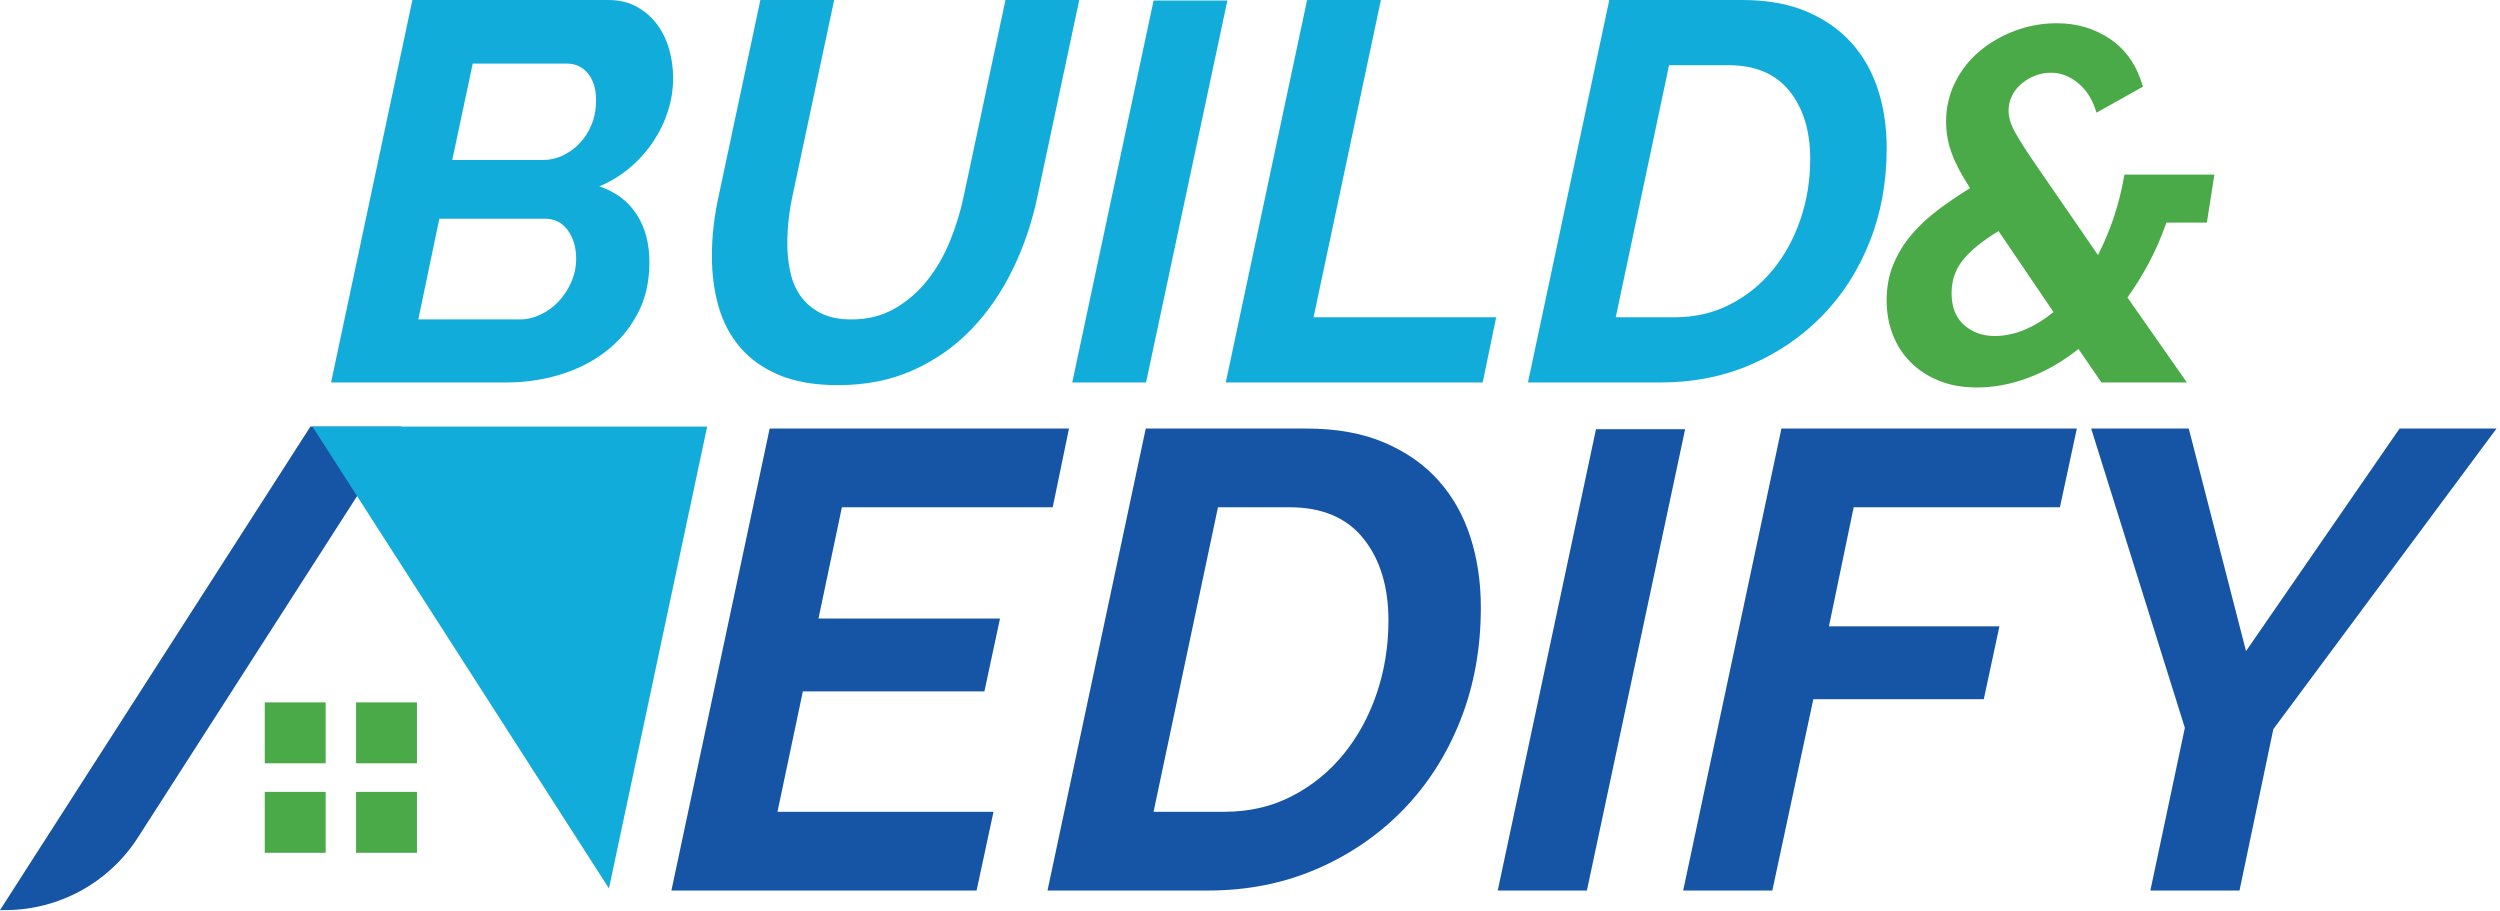 <svg width="376" height="137" viewBox="0 0 376 137" fill="none" xmlns="http://www.w3.org/2000/svg">
<path d="M53.551 114.799H62.712V105.638H53.551V114.799Z" fill="#4AAA47"/>
<path d="M39.819 114.799H48.981V105.638H39.819V114.799Z" fill="#4AAA47"/>
<path d="M53.551 128.261H62.712V119.099H53.551V128.261Z" fill="#4AAA47"/>
<path d="M39.819 128.261H48.981V119.099H39.819V128.261Z" fill="#4AAA47"/>
<path d="M20.741 125.961L60.415 64.159H46.684L0 136.879H0.756C8.843 136.879 16.373 132.767 20.741 125.961Z" fill="#1654A5"/>
<path d="M81.711 24.062C82.683 24.062 83.642 23.846 84.587 23.414C85.531 22.982 86.382 22.374 87.139 21.59C87.895 20.809 88.503 19.864 88.962 18.756C89.421 17.649 89.651 16.421 89.651 15.069C89.651 13.396 89.246 12.06 88.435 11.06C87.626 10.061 86.545 9.561 85.195 9.561H71.099L68.019 24.062H81.711ZM78.227 48.042C79.253 48.042 80.279 47.8 81.306 47.313C82.331 46.828 83.237 46.166 84.021 45.329C84.802 44.492 85.438 43.52 85.925 42.412C86.41 41.306 86.654 40.13 86.654 38.888C86.654 37.214 86.234 35.797 85.398 34.634C84.559 33.474 83.413 32.893 81.955 32.893H66.075L62.915 48.042H78.227ZM62.025 0.001H91.514C93.134 0.001 94.553 0.34 95.767 1.013C96.983 1.689 97.995 2.566 98.806 3.646C99.615 4.728 100.223 5.969 100.629 7.373C101.034 8.778 101.237 10.237 101.237 11.748C101.237 13.422 100.979 15.069 100.466 16.69C99.953 18.31 99.211 19.849 98.239 21.308C97.267 22.766 96.091 24.076 94.714 25.237C93.337 26.398 91.81 27.33 90.137 28.032C92.567 28.842 94.431 30.233 95.727 32.204C97.023 34.176 97.671 36.593 97.671 39.454C97.671 42.372 97.077 44.952 95.889 47.192C94.701 49.434 93.106 51.324 91.109 52.864C89.11 54.402 86.815 55.564 84.223 56.346C81.63 57.13 78.957 57.521 76.202 57.521H49.791L62.025 0.001Z" fill="#12ACDA"/>
<path d="M126.026 57.926C122.568 57.926 119.638 57.428 117.236 56.428C114.832 55.429 112.874 54.052 111.362 52.296C109.85 50.541 108.756 48.488 108.082 46.138C107.406 43.789 107.068 41.237 107.068 38.482C107.068 35.513 107.419 32.461 108.122 29.328L114.359 0.001H125.459L119.22 29.328C118.95 30.572 118.747 31.8 118.612 33.014C118.478 34.23 118.411 35.404 118.411 36.538C118.411 38.158 118.572 39.672 118.896 41.076C119.22 42.481 119.774 43.696 120.558 44.721C121.339 45.748 122.339 46.558 123.555 47.152C124.771 47.746 126.27 48.042 128.051 48.042C130.482 48.042 132.642 47.504 134.532 46.422C136.422 45.342 138.056 43.938 139.434 42.209C140.811 40.482 141.958 38.497 142.878 36.256C143.795 34.014 144.498 31.705 144.983 29.328L151.222 0.001H162.32L156.082 29.328C155.272 33.272 154.028 36.972 152.356 40.426C150.682 43.884 148.602 46.909 146.118 49.501C143.632 52.093 140.716 54.146 137.368 55.658C134.019 57.17 130.239 57.926 126.026 57.926Z" fill="#12ACDA"/>
<path d="M173.5 0.082H184.598L172.365 57.522H161.266L173.5 0.082Z" fill="#12ACDA"/>
<path d="M196.588 0.001H207.687L197.56 47.719H225.024L222.999 57.522H184.355L196.588 0.001Z" fill="#12ACDA"/>
<path d="M251.84 47.719C254.918 47.719 257.713 47.071 260.225 45.775C262.736 44.477 264.882 42.736 266.665 40.549C268.448 38.361 269.825 35.837 270.797 32.973C271.769 30.112 272.256 27.088 272.256 23.9C272.256 19.688 271.214 16.285 269.136 13.692C267.057 11.1 263.992 9.804 259.941 9.804H251.029L243.009 47.719H251.84ZM242.037 -1.65772e-06H262.048C265.774 -1.65772e-06 269.001 0.581 271.729 1.743C274.456 2.905 276.71 4.484 278.493 6.483C280.276 8.481 281.598 10.829 282.464 13.531C283.326 16.232 283.76 19.148 283.76 22.28C283.76 27.357 282.909 32.043 281.208 36.336C279.506 40.631 277.129 44.344 274.078 47.476C271.026 50.608 267.434 53.065 263.304 54.848C259.172 56.631 254.674 57.521 249.814 57.521H229.804L242.037 -1.65772e-06Z" fill="#12ACDA"/>
<path d="M299.98 50.534C302.935 50.534 305.891 49.332 308.847 46.928L300.582 34.754C298.176 36.208 296.398 37.648 295.246 39.076C294.092 40.504 293.518 42.169 293.518 44.072C293.518 46.176 294.144 47.78 295.396 48.881C296.648 49.984 298.176 50.534 299.98 50.534ZM312.604 52.488C310.199 54.393 307.694 55.832 305.09 56.809C302.484 57.785 299.904 58.274 297.35 58.274C295.146 58.274 293.204 57.924 291.527 57.222C289.847 56.521 288.432 55.582 287.282 54.404C286.128 53.228 285.252 51.849 284.651 50.272C284.05 48.693 283.75 47.002 283.75 45.2C283.75 43.197 284.088 41.38 284.763 39.752C285.44 38.124 286.354 36.633 287.507 35.281C288.658 33.928 289.986 32.688 291.488 31.561C292.992 30.434 294.594 29.344 296.298 28.292C294.995 26.289 294.068 24.524 293.518 22.994C292.966 21.468 292.691 19.902 292.691 18.298C292.691 16.194 293.143 14.229 294.044 12.4C294.946 10.572 296.172 9.006 297.726 7.704C299.278 6.401 301.056 5.374 303.062 4.622C305.064 3.87 307.168 3.496 309.372 3.496C312.379 3.496 315.058 4.297 317.414 5.9C319.767 7.504 321.396 9.882 322.298 13.038L315.31 16.946C314.758 15.042 313.843 13.564 312.566 12.512C311.288 11.461 309.924 10.934 308.471 10.934C307.619 10.934 306.818 11.085 306.066 11.385C305.315 11.686 304.639 12.088 304.038 12.588C303.436 13.089 302.96 13.69 302.61 14.392C302.259 15.093 302.084 15.845 302.084 16.645C302.084 17.648 302.434 18.776 303.136 20.026C303.838 21.28 305.039 23.133 306.743 25.588L315.535 38.361C316.436 36.609 317.226 34.729 317.902 32.726C318.578 30.722 319.116 28.568 319.516 26.264H333.043L331.915 33.477H325.828C325.078 35.632 324.2 37.648 323.199 39.526C322.196 41.405 321.119 43.145 319.968 44.749L328.91 57.522H316.06L312.604 52.488Z" fill="#4AAA47"/>
<path d="M115.759 64.453H160.775L158.328 76.294H126.621L123.099 93.029H150.401L148.053 103.989H120.749L116.933 122.093H149.423L146.879 133.934H100.981L115.759 64.453Z" fill="#1654A5"/>
<path d="M184.162 122.093C187.881 122.093 191.257 121.31 194.291 119.745C197.325 118.178 199.918 116.074 202.071 113.433C204.223 110.789 205.887 107.741 207.062 104.282C208.235 100.826 208.823 97.173 208.823 93.322C208.823 88.233 207.566 84.122 205.055 80.992C202.543 77.86 198.841 76.294 193.949 76.294H183.183L173.495 122.093H184.162ZM172.321 64.453H196.493C200.994 64.453 204.891 65.156 208.187 66.557C211.481 67.961 214.206 69.869 216.358 72.282C218.511 74.697 220.109 77.534 221.154 80.796C222.197 84.06 222.719 87.581 222.719 91.365C222.719 97.498 221.691 103.157 219.637 108.344C217.581 113.53 214.71 118.016 211.025 121.8C207.338 125.584 203.001 128.553 198.01 130.705C193.019 132.857 187.587 133.934 181.717 133.934H157.545L172.321 64.453Z" fill="#1654A5"/>
<path d="M240.039 64.551H253.445L238.669 133.934H225.261L240.039 64.551Z" fill="#1654A5"/>
<path d="M267.928 64.453H312.357L309.813 76.294H278.791L275.072 94.204H300.711L298.363 105.164H272.724L266.559 133.934H253.151L267.928 64.453Z" fill="#1654A5"/>
<path d="M328.602 109.469L314.51 64.453H329.189L337.801 97.922L360.895 64.453H375.477L341.91 109.664L336.822 133.935H323.415L328.602 109.469Z" fill="#1654A5"/>
<path d="M46.99 64.159L91.586 133.618L106.358 64.159H46.99Z" fill="#12ACDA"/>
<path d="M91.58 133.64H91.599L91.586 133.617L91.58 133.64Z" fill="#231F20"/>
</svg>
